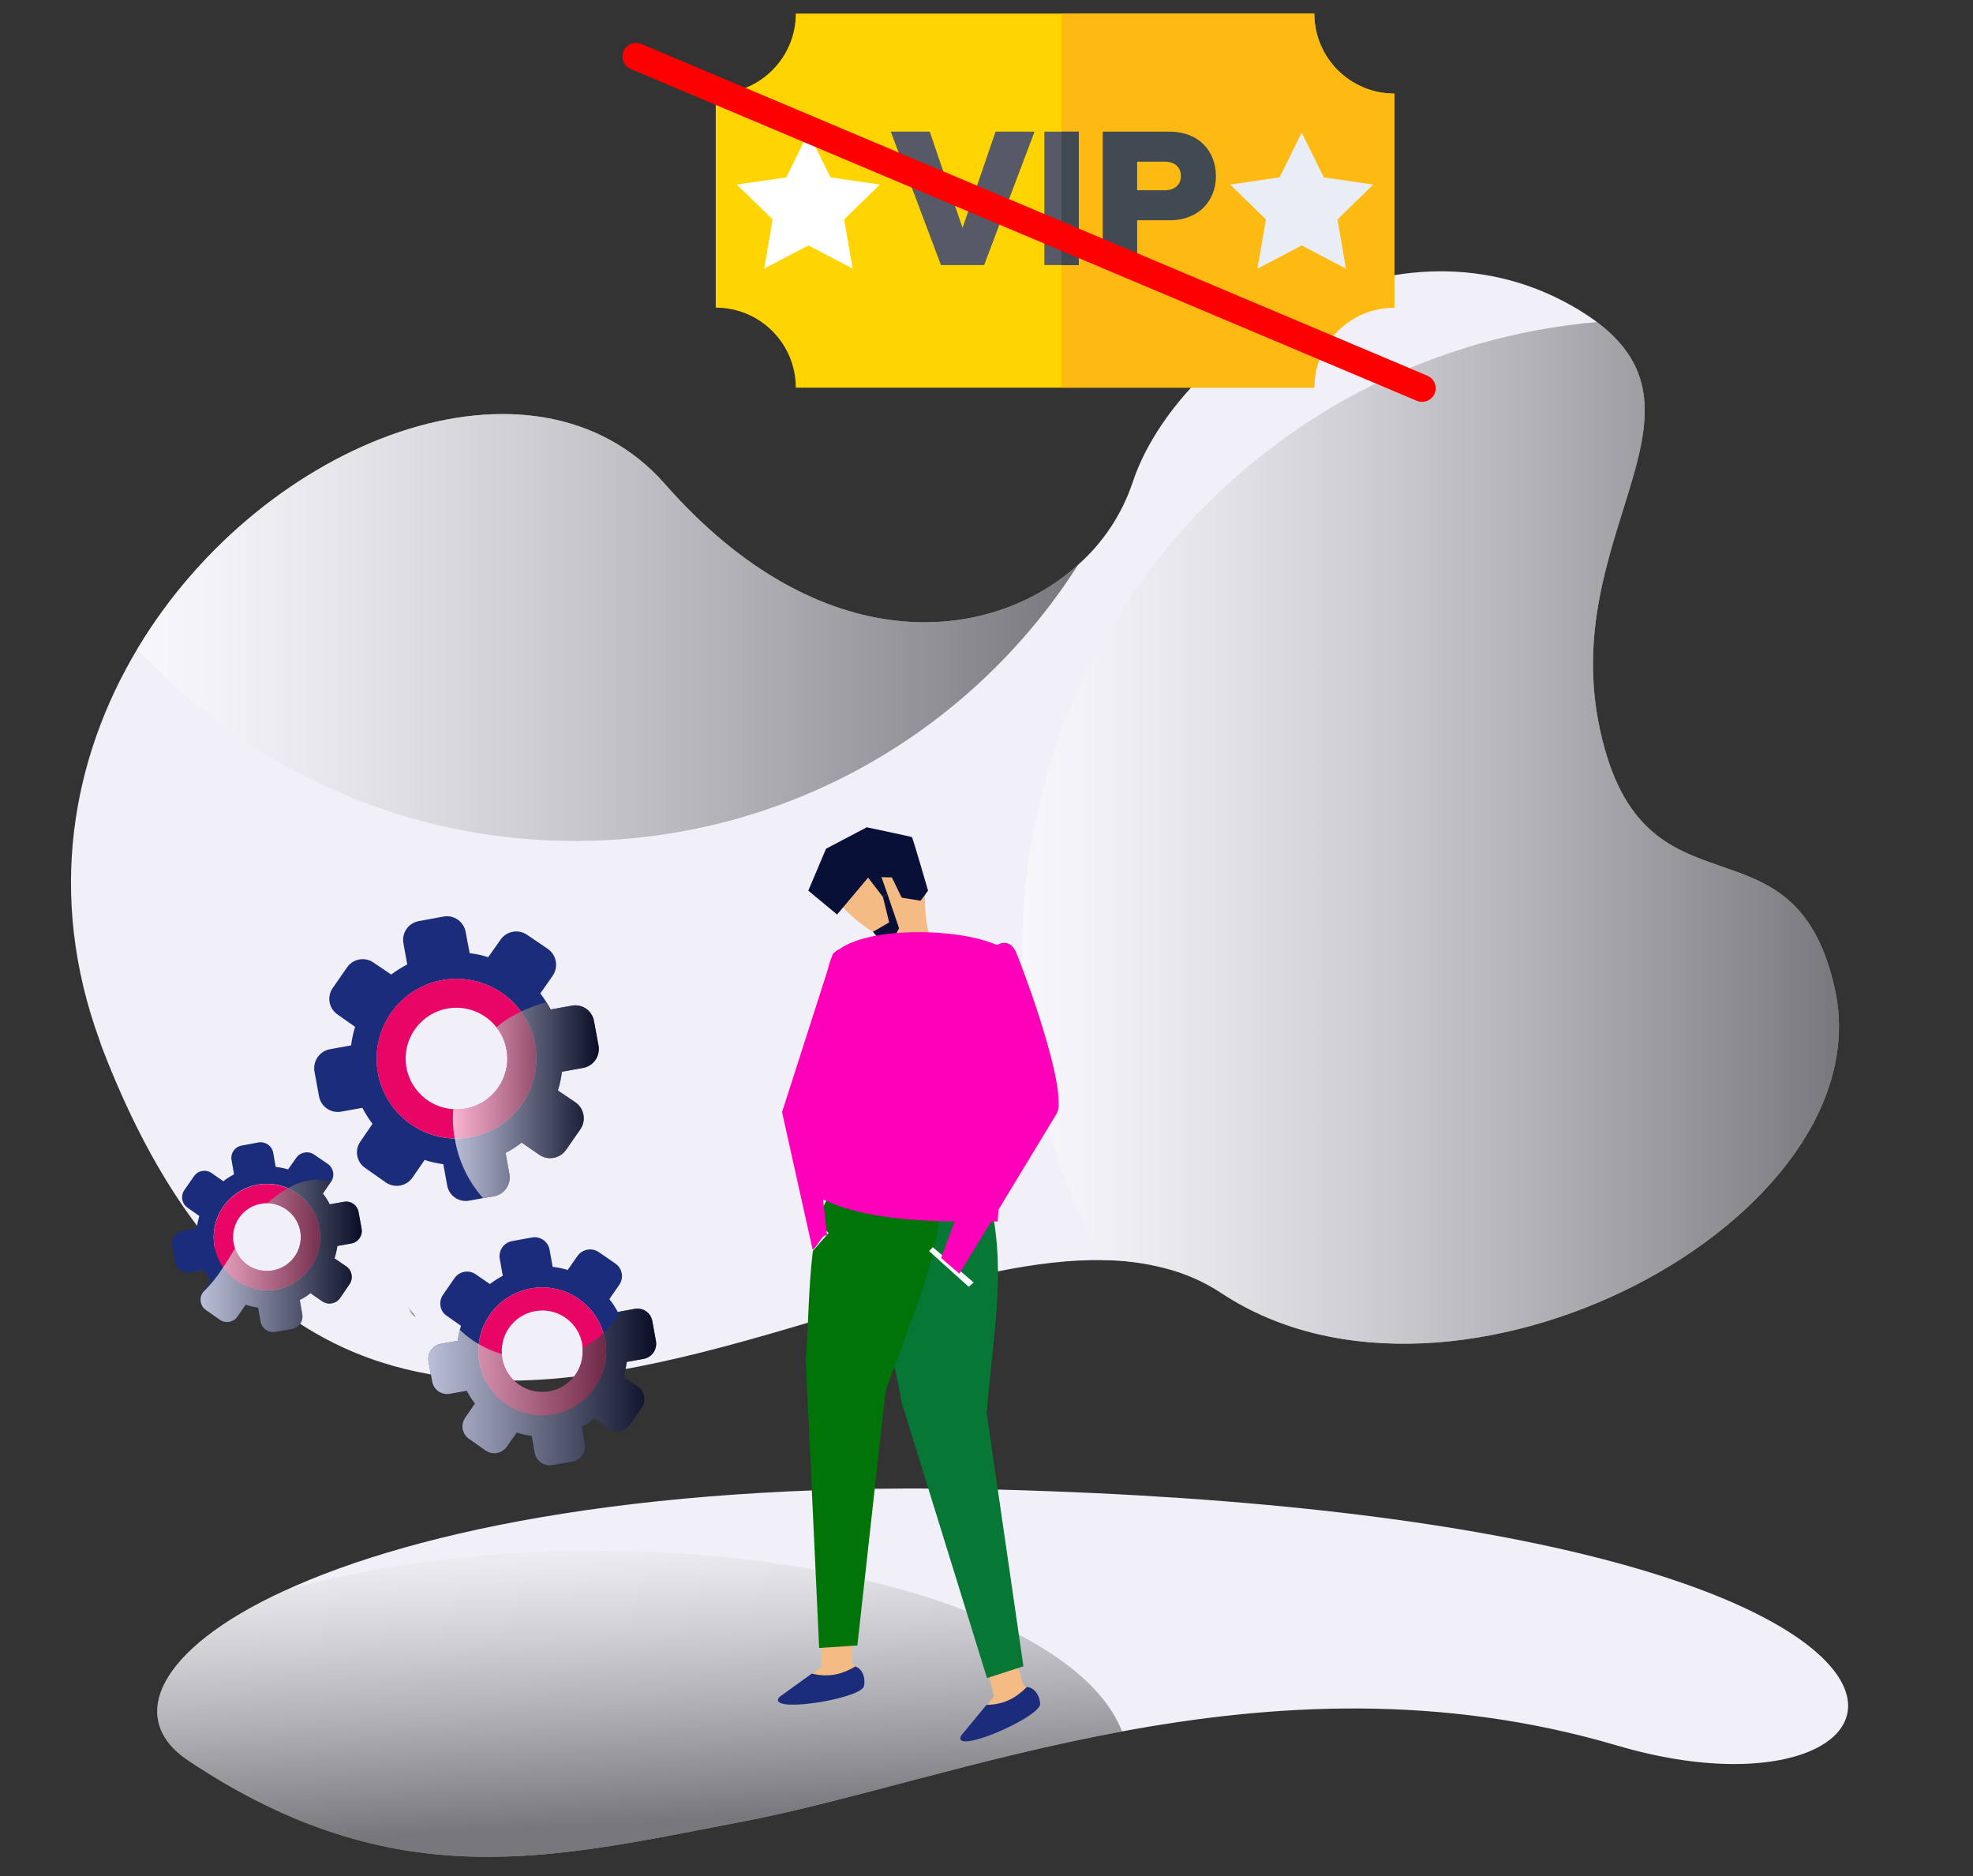 <?xml version="1.0" encoding="utf-8"?>
<!-- Generator: Adobe Illustrator 25.1.0, SVG Export Plug-In . SVG Version: 6.00 Build 0)  -->
<svg version="1.1" id="Calque_1" xmlns="http://www.w3.org/2000/svg" xmlns:xlink="http://www.w3.org/1999/xlink" x="0px" y="0px"
	 viewBox="0 0 580.198 551.749" style="enable-background:new 0 0 580.198 551.749;" xml:space="preserve">
<rect x="0" y="0" width="580.198" height="551.749" fill="#333333" stroke="none"/>
<style type="text/css">
	.st0{fill:#F1EFF8;}
	.st1{opacity:0.5;fill:url(#Tracé_8251_1_);enable-background:new    ;}
	.st2{opacity:0.5;fill:url(#Tracé_8253_1_);enable-background:new    ;}
	.st3{opacity:0.5;fill:url(#Tracé_8254_1_);enable-background:new    ;}
	.st4{fill:#F4BC84;}
	.st5{fill:#1B2C7B;}
	.st6{fill:#077736;}
	.st7{fill:#007409;}
	.st8{fill:#091038;}
	.st9{fill:#FFFFFF;}
	.st10{fill:#FF00BA;}
	.st11{fill:#E90566;}
	.st12{opacity:0.7;fill:url(#Tracé_8282_1_);enable-background:new    ;}
	.st13{opacity:0.7;fill:url(#Tracé_8283_1_);enable-background:new    ;}
	.st14{opacity:0.7;fill:url(#Tracé_8284_1_);enable-background:new    ;}
	.st15{opacity:0.7;fill:url(#Tracé_8285_1_);enable-background:new    ;}
	.st16{fill:#FFD400;}
	.st17{fill:#FDBA12;}
	.st18{fill:#555A66;}
	.st19{fill:#414952;}
	.st20{fill:#E9EDF5;}
	.st21{fill:none;stroke:#FF0000;stroke-width:8;stroke-linecap:round;}
</style>
<g id="Groupe_3234" transform="translate(-142.042 -784.169)">
	<g id="Groupe_3097" transform="translate(-1091.717 664.16)">
		<g id="Partnership_Strategic" transform="translate(1233.76 242)">
			<g id="Groupe_3074">
				<g id="Groupe_3072" transform="translate(40.836 576.047)">
					<path id="Tracé_8250" class="st0" d="M434.672-184.76c-51.955-15.307-101.237-12.332-145.562-4.139
						c-42.643,7.891-80.671,20.653-112.018,26.603c-55.103,10.478-101.41,22.766-162.594-18.067
						c-18.324-12.245-8.968-32.768,28.285-49.886c39.194-18.109,109.258-32.511,210.497-29.751
						C563.635-251.591,532.893-155.744,434.672-184.76z"/>
					
						<linearGradient id="Tracé_8251_1_" gradientUnits="userSpaceOnUse" x1="149.429" y1="-321.076" x2="149.533" y2="-321.712" gradientTransform="matrix(456.602 0 0 -144.84 -68115.609 -46759.582)">
						<stop  offset="0" style="stop-color:#FFFFFF"/>
						<stop  offset="0.085" style="stop-color:#F5F5F5"/>
						<stop  offset="0.229" style="stop-color:#DADADA"/>
						<stop  offset="0.413" style="stop-color:#AFAFAF"/>
						<stop  offset="0.631" style="stop-color:#747474"/>
						<stop  offset="0.876" style="stop-color:#292929"/>
						<stop  offset="1" style="stop-color:#000000"/>
					</linearGradient>
					<path id="Tracé_8251" class="st1" d="M289.111-188.9c-42.643,7.891-80.671,20.653-112.018,26.603
						c-55.103,10.478-101.41,22.766-162.594-18.067c-18.324-12.245-8.968-32.768,28.285-49.886
						c25.699-7.416,57.26-11.772,91.365-11.772C212.621-242.02,277.597-218.952,289.111-188.9z"/>
				</g>
				<g id="Groupe_3073">
					<path id="Tracé_8252" class="st0" d="M359.135,258.228c-5.121-3.373-10.777-5.852-16.728-7.332
						c-5.846-1.511-11.856-2.293-17.894-2.329c-19.531-0.388-41.78,5.219-65.279,12.031c-6.769,1.94-13.581,3.967-20.523,6.036
						c-33.372,9.917-68.426,19.661-101.281,16.9c-19.748-1.637-38.72-7.761-56.095-21.169
						c-19.489-14.919-36.907-38.935-51.136-75.803c-0.345-0.905-0.69-1.811-0.949-2.715c-15.609-42.772-7.977-83.086,11.122-114.993
						C77.322,7.068,157.175-23.373,195.593,20.391c45.66,51.957,95.417,47.213,121.46,23.673c7.32-6.479,12.82-14.758,15.954-24.017
						c13.193-40.184,77.869-83.344,131.421-50.835c1.896,1.165,3.621,2.329,5.174,3.493c36.649,27.51-11.341,63.425,0.905,119.865
						c12.719,58.855,56.958,22.119,69.03,76.058C554.67,236.497,427.951,303.846,359.135,258.228z"/>
					
						<linearGradient id="Tracé_8253_1_" gradientUnits="userSpaceOnUse" x1="189.631" y1="253.505" x2="190.253" y2="253.505" gradientTransform="matrix(386.584 0 0 -483.527 -73007.836 122699.227)">
						<stop  offset="0" style="stop-color:#FFFFFF"/>
						<stop  offset="0.085" style="stop-color:#F5F5F5"/>
						<stop  offset="0.229" style="stop-color:#DADADA"/>
						<stop  offset="0.413" style="stop-color:#AFAFAF"/>
						<stop  offset="0.631" style="stop-color:#747474"/>
						<stop  offset="0.876" style="stop-color:#292929"/>
						<stop  offset="1" style="stop-color:#000000"/>
					</linearGradient>
					<path id="Tracé_8253" class="st2" d="M359.135,258.225c-5.121-3.373-10.777-5.852-16.728-7.332
						c-5.846-1.511-11.856-2.293-17.894-2.329c-14.228-25.157-22.35-53.303-23.714-82.173c-0.129-2.976-0.216-5.993-0.216-9.009
						c0-96.883,74.291-176.39,169.02-184.67c36.648,27.51-11.341,63.425,0.905,119.865c12.719,58.855,56.958,22.119,69.03,76.058
						C554.671,236.497,427.951,303.846,359.135,258.225z"/>
					
						<linearGradient id="Tracé_8254_1_" gradientUnits="userSpaceOnUse" x1="190.036" y1="253.316" x2="190.657" y2="253.316" gradientTransform="matrix(445.301 0 0 -202.036 -84582.859 51241.664)">
						<stop  offset="0" style="stop-color:#FFFFFF"/>
						<stop  offset="0.085" style="stop-color:#F5F5F5"/>
						<stop  offset="0.229" style="stop-color:#DADADA"/>
						<stop  offset="0.413" style="stop-color:#AFAFAF"/>
						<stop  offset="0.631" style="stop-color:#747474"/>
						<stop  offset="0.876" style="stop-color:#292929"/>
						<stop  offset="1" style="stop-color:#000000"/>
					</linearGradient>
					<path id="Tracé_8254" class="st3" d="M317.053,44.067c-31.129,48.851-85.758,81.233-147.934,81.233
						c-48.931,0.07-95.642-20.408-128.747-56.44C77.324,7.071,157.176-23.369,195.594,20.395
						C241.254,72.352,291.011,67.608,317.053,44.067z"/>
				</g>
			</g>
			<g id="Groupe_3086" transform="translate(334.607 263.131)">
				<g id="Groupe_3085" transform="translate(0)">
					<g id="Groupe_3079" transform="translate(47.898 172.269)">
						<g id="Groupe_3078" transform="translate(38.427 224.434)">
							<path id="Tracé_8261" class="st4" d="M-130.2-289.316l1.573,6.231l-5.903,7.663l17.622-7.746l-3.155-3.394l-1.656-5.504
								L-130.2-289.316z"/>
							<path id="Tracé_8262" class="st5" d="M-118.961-285.743c-2.958,2.951-6.499,5.198-11.863,5.243l-7.474,9.047
								c-2.815,5.806,21.938-4.792,23.207-9.009C-114.942-282.662-116.449-285.58-118.961-285.743z"/>
						</g>
						<path id="Tracé_8263" class="st6" d="M-92.011-207.081c5.682,22.018,1.884,38.851-0.337,65.2l10.796,74.476l-10.704,3.47
							l-25.086-81.013c-2.05-13.015-11.362-43.299-3.571-51.738L-92.011-207.081z"/>
					</g>
					<g id="Groupe_3081" transform="translate(0 165.409)">
						<g id="Groupe_3080" transform="translate(0 220.784)">
							<path id="Tracé_8264" class="st4" d="M-93.052-287.562l-0.047,6.427l-7.642,5.929l19.005-3.059l-2.199-4.079l-0.217-5.744
								L-93.052-287.562z"/>
							<path id="Tracé_8265" class="st5" d="M-83.075-281.272c-3.604,2.113-7.6,3.393-12.799,2.085l-9.515,6.874
								c-4.185,4.909,22.438,0.887,24.729-2.875C-79.96-277.279-80.684-280.481-83.075-281.272z"/>
						</g>
						<path id="Tracé_8266" class="st7" d="M-57.436-204.484c-0.083,22.791-7.959,38.126-16.757,63.012l-8.295,74.828l-1.678,0.083
							l-8.885,0.587h-0.669l-3.94-84.713c0.755-7.375,0.67-20.615,2.095-31.925v-0.085c0.169-1.005,0.336-2.011,0.503-3.016
							c1.172-7.375,3.268-13.575,7.038-15.922L-57.436-204.484z"/>
					</g>
					<g id="Groupe_3082" transform="translate(14.365)">
						<path id="Tracé_8268" class="st4" d="M-88.098-108.468c1.502-1.611,1.558-7.109,1.807-12.084l9.294-1.205
							c0.037,4.648,0.357,8.93,1.562,12.06C-79.416-104.608-86.659-104.328-88.098-108.468z"/>
						<path id="Tracé_8269" class="st4" d="M-87.946-109.43c4.234-0.774,8.442-8.192,11.887-13.809l-16.286-17.766l-14.508,13.64
							C-104.627-119.407-92.314-109.68-87.946-109.43z"/>
						<path id="Tracé_8270" class="st8" d="M-78.255-120.257l-5.545-0.898l-2.908-5.953l-3.041-0.08l1.717,4.909l-1.297,0.916
							l-4.357-5.678l-9.13,10.842l-8.458-7.016l5.213-12.329l11.977-6.304c0,0,13.067,2.742,13.289,2.892
							c0.222,0.15,4.735,15.72,4.735,15.72L-78.255-120.257z"/>
					</g>
					<path id="Tracé_8271" class="st9" d="M-60.285-18.365l12.021,10.408l-1.498,1.205l-11.646-10.493L-60.285-18.365z"/>
					<path id="Tracé_8272" class="st9" d="M-90.953-22.567l-4.609,5.278c0.169-1.005,0.337-2.011,0.503-3.016l3.017-3.352
						L-90.953-22.567z"/>
					<path id="Tracé_8275" class="st8" d="M-74.961-121.365l1.832,7.483l-4.761,2.763l2.517,3.033l3.176-0.284l1.976-3.794
						l-3.443-10.117L-74.961-121.365z"/>
					<path id="Union_4" class="st10" d="M-57.855-15.194l4-10.731c-14.688-0.228-28.349-1.564-38.705-6.47l1.256,11.308
						c-0.315-1.727-1.471-0.215-2.525,1.297c-0.966,1.386-1.847,2.772-1.916,1.664l-8.883-39.971l13.306-41.473
						c0.308-1.278,0.687-2.537,1.133-3.773c0.055-0.102,0.112-0.201,0.174-0.301l0.299-0.939c0.653-0.674,1.42-1.226,2.265-1.633
						c9.114-6.292,34.063-6.176,46.024-1.016c2.081-1.135,4.129-0.857,5.518,1.864c6.918,17.447,12.88,37.346,12.581,44.428
						c0.119,1.049-0.026,2.111-0.423,3.09l-17.223,28.406l-0.262,3.5c-0.63,0.009-1.259,0.016-1.887,0.023l-9.369,15.334
						L-57.855-15.194z M-92.761-34.213c0.035-0.068,0.071-0.139,0.105-0.208c-0.041,0.009-0.083,0.013-0.124,0.013L-92.761-34.213z"
						/>
				</g>
			</g>
		</g>
		<g id="Groupe_3096" transform="translate(1281.579 547.225)">
			<g id="Groupe_3089" transform="translate(0 106.955)">
				<g id="Groupe_3088">
					<g id="Groupe_3087">
						<path id="Tracé_8276" class="st5" d="M55.536-168.52c2.027-0.393,3.357-2.349,2.976-4.379l-0.899-4.886
							c-0.347-1.998-2.247-3.337-4.245-2.99c-0.026,0.005-0.052,0.009-0.078,0.014l-4.154,0.73c-0.553-1.12-1.231-2.175-2.021-3.143
							l2.302-3.369l0.111-0.111c1.178-1.692,0.778-4.017-0.897-5.219l-4.101-2.807c-1.713-1.14-4.021-0.718-5.219,0.954
							l-2.413,3.424c-1.19-0.361-2.412-0.605-3.649-0.73l-0.73-4.211c-0.4-2.023-2.351-3.348-4.379-2.976l-4.83,0.898
							c-2.002,0.315-3.37,2.194-3.054,4.197c0.007,0.042,0.014,0.085,0.022,0.127l0.73,4.154c-1.113,0.568-2.165,1.245-3.143,2.022
							l-3.479-2.415c-1.686-1.164-3.995-0.74-5.159,0.945c-0.002,0.003-0.004,0.006-0.007,0.01l-2.808,4.042
							c-1.182,1.678-0.781,3.997,0.897,5.179c0.019,0.014,0.038,0.027,0.058,0.04l3.424,2.415c-0.348,1.197-0.61,2.416-0.786,3.65
							l-4.154,0.73c-2.033,0.393-3.38,2.338-3.032,4.379l0.898,4.884c0.373,2.015,2.308,3.347,4.323,2.976l4.155-0.73
							c0.608,1.089,1.283,2.139,2.021,3.145l-2.361,3.424c0,0.057,0,0.057-0.056,0.112c-1.143,1.675-0.716,3.96,0.955,5.109
							l4.101,2.863c1.685,1.163,3.995,0.74,5.158-0.945c0.002-0.003,0.005-0.007,0.007-0.01l2.414-3.479
							c1.188,0.393,2.41,0.675,3.65,0.843l0.73,4.101c0.371,2.046,2.329,3.403,4.375,3.033c0.002,0,0.003-0.001,0.005-0.001
							l4.884-0.843c2.027-0.393,3.357-2.349,2.976-4.379l-0.729-4.154c1.12-0.554,2.175-1.232,3.144-2.021l3.479,2.413
							c1.709,1.159,4.031,0.735,5.219-0.953l2.807-4.101c1.158-1.709,0.733-4.031-0.955-5.219l-3.479-2.357
							c0.392-1.188,0.674-2.41,0.843-3.65L55.536-168.52z M33.471-154.99c-6.052,1.135-12.201-1.422-15.664-6.513
							c-1.271-1.815-2.133-3.884-2.528-6.064c-1.565-8.506,4.062-16.671,12.569-18.236c8.506-1.565,16.671,4.062,18.236,12.569
							c1.565,8.506-4.062,16.671-12.569,18.236C33.5-154.996,33.485-154.993,33.471-154.99L33.471-154.99z"/>
						<path id="Tracé_8277" class="st11" d="M46.104-173.125c-0.942-5.182-4.421-9.546-9.264-11.619
							c-7.936-3.405-17.129,0.268-20.534,8.203c-3.405,7.936,0.268,17.129,8.203,20.534c2.822,1.211,5.938,1.564,8.959,1.015
							C41.958-156.52,47.609-164.631,46.104-173.125z M32.46-160.604c-4.81,0.917-9.566-1.831-11.173-6.456
							c-0.158-0.498-0.289-1.004-0.393-1.516c-1.004-5.407,2.566-10.605,7.973-11.609c0.019-0.003,0.037-0.007,0.056-0.01
							c0.649-0.11,1.306-0.166,1.965-0.169c4.742,0.153,8.737,3.588,9.601,8.253C41.443-166.719,37.852-161.571,32.46-160.604
							L32.46-160.604z"/>
					</g>
				</g>
			</g>
			<g id="Groupe_3092" transform="translate(121.295 151.896)">
				<g id="Groupe_3091">
					<g id="Groupe_3090">
						<path id="Tracé_8278" class="st5" d="M20.185-179.525c2.425-0.463,4.026-2.789,3.593-5.219l-1.067-5.895
							c-0.417-2.407-2.707-4.02-5.114-3.602c-0.017,0.003-0.035,0.006-0.052,0.009l-4.323,0.786l-0.674,0.112
							c-0.692-1.336-1.52-2.597-2.471-3.762l2.92-4.211c1.402-2.033,0.901-4.817-1.122-6.233l-4.884-3.368
							c-2.051-1.407-4.852-0.906-6.289,1.124l-2.863,4.101c-1.451-0.423-2.935-0.724-4.436-0.898l-0.897-4.997
							c-0.413-2.43-2.717-4.066-5.147-3.653c-0.007,0.001-0.013,0.002-0.02,0.003l-5.841,1.066c-2.449,0.434-4.082,2.77-3.651,5.219
							l0.898,4.998c-1.337,0.698-2.613,1.505-3.817,2.413l-4.155-2.863c-2.033-1.402-4.816-0.9-6.231,1.124l-3.369,4.884
							c-0.635,0.897-0.915,1.997-0.786,3.089c0.121,1.285,0.825,2.443,1.909,3.143l0.505,0.337l3.649,2.582
							c-0.112,0.394-0.223,0.786-0.336,1.181c-0.298,1.047-0.505,2.117-0.618,3.199l-4.998,0.898
							c-2.433,0.449-4.042,2.785-3.593,5.218c0,0,0,0.001,0,0.001l1.067,5.841c0.411,2.429,2.713,4.065,5.142,3.654
							c0.008-0.001,0.015-0.003,0.023-0.004l4.997-0.898c0.705,1.315,1.512,2.573,2.413,3.762l-2.863,4.154
							c-1.411,2.028-0.912,4.816,1.116,6.227c0.003,0.002,0.005,0.003,0.007,0.005l4.884,3.424c2.034,1.403,4.818,0.901,6.234-1.123
							l2.92-4.156c1.424,0.463,2.891,0.783,4.379,0.955l0.897,4.997c0.459,2.446,2.815,4.056,5.26,3.596
							c0.006-0.001,0.011-0.002,0.017-0.003l5.783-1.01c2.462-0.446,4.097-2.803,3.651-5.265c-0.001-0.004-0.002-0.009-0.002-0.013
							l-0.897-4.94c1.328-0.705,2.587-1.532,3.76-2.471l4.156,2.92c2.053,1.396,4.846,0.897,6.288-1.124l3.424-4.94
							c1.402-2.032,0.901-4.816-1.122-6.231l-4.21-2.863c0.451-1.427,0.77-2.893,0.953-4.379L20.185-179.525z M-6.317-163.243
							c-10.216,1.846-19.993-4.939-21.839-15.155c0-0.002-0.001-0.004-0.001-0.006c-0.336-1.796-0.393-3.632-0.168-5.445
							c1.153-10.307,10.442-17.727,20.749-16.574c7.499,0.839,13.767,6.084,15.914,13.317c0.22,0.66,0.389,1.336,0.505,2.022
							c1.847,10.215-4.937,19.993-15.152,21.839C-6.312-163.244-6.314-163.243-6.317-163.243z"/>
						<path id="Tracé_8279" class="st11" d="M8.84-185.086c-0.116-0.686-0.285-1.362-0.505-2.022
							c-2.951-9.942-13.402-15.61-23.344-12.659c-7.235,2.147-12.481,8.417-13.319,15.916c-0.225,1.813-0.168,3.65,0.168,5.445
							c1.845,10.217,11.623,17.005,21.84,15.16C3.897-165.09,10.685-174.868,8.84-185.086L8.84-185.086z M-7.554-169.983
							c-6.475,1.158-12.669-3.13-13.865-9.598c-0.064-0.446-0.101-0.896-0.111-1.347c-0.498-6.565,4.42-12.291,10.986-12.789
							c6.131-0.465,11.61,3.809,12.651,9.869c0.075,0.351,0.093,0.711,0.056,1.067c0.605,6.15-3.628,11.729-9.715,12.801
							L-7.554-169.983z"/>
					</g>
				</g>
			</g>
			<g id="Groupe_3095" transform="translate(67.291)">
				<g id="Groupe_3094">
					<g id="Groupe_3093">
						<path id="Tracé_8280" class="st5" d="M56.357-113.188c3.047-0.555,5.077-3.461,4.548-6.513l-1.348-7.299
							c-0.545-3.03-3.443-5.044-6.473-4.499c-0.014,0.003-0.028,0.005-0.042,0.008l-6.233,1.122
							c-0.357-0.742-0.769-1.455-1.235-2.134c-0.553-0.892-1.153-1.754-1.797-2.582l3.65-5.219c1.742-2.567,1.12-6.055-1.404-7.86
							l-6.119-4.154c-2.546-1.752-6.029-1.126-7.805,1.404l-3.65,5.166c-1.772-0.571-3.596-0.967-5.445-1.181l-1.181-6.231
							c-0.534-3.035-3.419-5.067-6.456-4.548l-7.299,1.347c-3.047,0.531-5.086,3.432-4.554,6.478
							c0.002,0.012,0.004,0.023,0.006,0.035l1.123,6.233c-1.652,0.859-3.229,1.854-4.715,2.976l-5.219-3.538
							c-2.529-1.746-5.994-1.118-7.749,1.405l-4.211,6.063c-1.776,2.495-1.193,5.958,1.302,7.734
							c0.034,0.024,0.067,0.047,0.101,0.07l5.166,3.651c-0.566,1.773-0.961,3.597-1.181,5.445l-6.233,1.122
							c-3.033,0.576-5.052,3.467-4.548,6.513l1.348,7.357c0.568,3.032,3.477,5.037,6.513,4.49l6.231-1.122
							c0.871,1.645,1.866,3.221,2.976,4.715l-3.537,5.166c-1.778,2.489-1.201,5.947,1.287,7.724
							c0.038,0.027,0.077,0.054,0.116,0.081l6.064,4.267c2.547,1.745,6.024,1.119,7.803-1.404l3.593-5.219
							c1.791,0.582,3.633,0.996,5.501,1.235l1.124,6.177c0.495,3.02,3.344,5.068,6.364,4.573c0.05-0.008,0.099-0.017,0.149-0.026
							l4.043-0.73l3.256-0.559c3.053-0.575,5.064-3.515,4.492-6.569l-1.123-6.175c1.669-0.852,3.248-1.868,4.717-3.032l5.219,3.593
							c2.549,1.74,6.022,1.116,7.804-1.404l4.267-6.121c1.742-2.567,1.12-6.055-1.404-7.86l-5.219-3.537
							c0.565-1.793,0.96-3.636,1.181-5.503L56.357-113.188z M23.286-92.808c-1.538,0.27-3.098,0.401-4.66,0.392
							c-12.968-0.286-23.249-11.03-22.964-23.998c0.286-12.968,11.03-23.249,23.998-22.964c7.313,0.161,14.133,3.72,18.448,9.626
							c2.134,2.842,3.558,6.153,4.154,9.656C44.537-107.324,36.05-95.121,23.286-92.808L23.286-92.808z"/>
						<path id="Tracé_8281" class="st11" d="M42.264-120.094c-0.596-3.504-2.02-6.814-4.154-9.656
							c-7.646-10.486-22.344-12.788-32.829-5.142c-10.486,7.646-12.788,22.344-5.142,32.829c4.32,5.925,11.159,9.493,18.49,9.648
							c1.562,0.009,3.122-0.122,4.66-0.392C36.051-95.12,44.537-107.323,42.264-120.094z M21.771-101.229
							c-1.184,0.223-2.393,0.28-3.592,0.169c-8.226-0.514-14.478-7.599-13.964-15.825c0.514-8.226,7.599-14.478,15.825-13.964
							c4.258,0.266,8.199,2.342,10.827,5.703c1.546,1.916,2.571,4.198,2.976,6.625C35.269-110.416,29.871-102.684,21.771-101.229
							L21.771-101.229z"/>
					</g>
				</g>
			</g>
			
				<linearGradient id="Tracé_8282_1_" gradientUnits="userSpaceOnUse" x1="142.248" y1="-50.694" x2="142.869" y2="-50.694" gradientTransform="matrix(76.312 0 0 -72.069 -10844.021 -3711.368)">
				<stop  offset="0" style="stop-color:#FFFFFF"/>
				<stop  offset="0.256" style="stop-color:#C1C1C1"/>
				<stop  offset="0.845" style="stop-color:#292929"/>
				<stop  offset="1" style="stop-color:#000000"/>
			</linearGradient>
			<path id="Tracé_8282" class="st12" d="M51.382-60.835c-0.168,1.24-0.45,2.462-0.843,3.65l3.479,2.357
				c1.688,1.188,2.113,3.51,0.955,5.219l-2.807,4.101c-1.189,1.688-3.511,2.112-5.219,0.953l-3.479-2.413
				c-0.969,0.789-2.024,1.467-3.145,2.021l0.729,4.154c0.38,2.03-0.949,3.986-2.976,4.379l-4.884,0.843
				c-2.045,0.373-4.005-0.982-4.378-3.028c0-0.002-0.001-0.003-0.001-0.005l-0.73-4.101c-1.24-0.168-2.462-0.45-3.65-0.843
				l-2.414,3.479c-1.158,1.689-3.467,2.12-5.156,0.961c-0.003-0.002-0.006-0.004-0.009-0.006l-4.101-2.863
				c-1.671-1.15-2.098-3.434-0.955-5.109c0.056-0.057,0.056-0.057,0.056-0.112c2.267-2.209,4.264-4.678,5.952-7.355
				c1.235-1.798,2.361-3.706,3.479-5.558c1.858,5.18,7.563,7.873,12.743,6.016c4.554-1.633,7.277-6.302,6.456-11.07
				c-0.864-4.665-4.86-8.099-9.601-8.253c1.788-1.709,3.789-3.18,5.952-4.379c4.039-2.302,8.421-3.257,12.577-1.798l-2.302,3.369
				c0.79,0.969,1.468,2.023,2.021,3.143l4.154-0.73c1.99-0.39,3.919,0.907,4.309,2.897c0.005,0.026,0.01,0.052,0.014,0.078
				l0.899,4.886c0.381,2.03-0.949,3.986-2.976,4.379L51.382-60.835z"/>
			
				<linearGradient id="Tracé_8283_1_" gradientUnits="userSpaceOnUse" x1="133.956" y1="-36.797" x2="134.577" y2="-36.797" gradientTransform="matrix(3.886 0 0 -5.6 -448.506 -247.757)">
				<stop  offset="0" style="stop-color:#FFFFFF"/>
				<stop  offset="0.256" style="stop-color:#C1C1C1"/>
				<stop  offset="0.845" style="stop-color:#292929"/>
				<stop  offset="1" style="stop-color:#000000"/>
			</linearGradient>
			<path id="Tracé_8283" class="st13" d="M73.954-40.285c-1.084-0.701-1.788-1.859-1.909-3.145c0.73,1.181,1.573,2.361,2.414,3.479
				L73.954-40.285z"/>
			
				<linearGradient id="Tracé_8284_1_" gradientUnits="userSpaceOnUse" x1="141.849" y1="-50.406" x2="142.471" y2="-50.406" gradientTransform="matrix(107.858 0 0 -74.167 -15221.416 -3757.85)">
				<stop  offset="0" style="stop-color:#FFFFFF"/>
				<stop  offset="0.256" style="stop-color:#C1C1C1"/>
				<stop  offset="0.845" style="stop-color:#292929"/>
				<stop  offset="1" style="stop-color:#000000"/>
			</linearGradient>
			<path id="Tracé_8284" class="st14" d="M136.482-26.73c-0.183,1.486-0.502,2.952-0.953,4.379l4.21,2.863
				c2.023,1.416,2.525,4.199,1.122,6.231l-3.424,4.94c-1.442,2.021-4.235,2.52-6.288,1.124l-4.156-2.92
				c-1.174,0.939-2.432,1.767-3.76,2.471l0.897,4.94c0.453,2.461-1.175,4.823-3.636,5.276c-0.004,0.001-0.009,0.002-0.013,0.002
				l-5.783,1.01c-2.444,0.469-4.805-1.132-5.274-3.576c-0.001-0.006-0.002-0.011-0.003-0.017l-0.897-4.997
				c-1.488-0.172-2.955-0.492-4.379-0.955l-2.92,4.156c-1.417,2.023-4.2,2.524-6.233,1.122l-4.884-3.424
				c-2.031-1.407-2.536-4.194-1.129-6.225c0.002-0.002,0.003-0.005,0.005-0.007l2.863-4.154c-0.901-1.189-1.708-2.447-2.413-3.762
				l-4.997,0.898c-2.427,0.424-4.738-1.2-5.161-3.627c-0.001-0.008-0.003-0.015-0.004-0.023l-1.067-5.841
				c-0.449-2.433,1.159-4.77,3.592-5.219c0,0,0.001,0,0.001,0l4.998-0.898c0.113-1.082,0.32-2.153,0.618-3.199
				c1.676,1.622,3.542,3.036,5.558,4.211c2.137,1.247,4.418,2.228,6.794,2.92c0.01,0.451,0.047,0.901,0.111,1.347
				c1.194,6.471,7.392,10.761,13.869,9.601c6.085-1.073,10.317-6.651,9.712-12.799c1.355-0.679,2.651-1.468,3.875-2.361
				c0.82-0.592,1.59-1.249,2.302-1.966c2.014-1.787,3.671-3.94,4.884-6.344l4.323-0.786c2.402-0.446,4.71,1.14,5.156,3.541
				c0.003,0.017,0.006,0.034,0.009,0.052l1.067,5.895c0.433,2.43-1.168,4.757-3.593,5.219L136.482-26.73z"/>
			
				<linearGradient id="Tracé_8285_1_" gradientUnits="userSpaceOnUse" x1="141.6" y1="-51.222" x2="142.221" y2="-51.222" gradientTransform="matrix(69.082 0 0 -92.709 -9696.609 -4852.48)">
				<stop  offset="0" style="stop-color:#FFFFFF"/>
				<stop  offset="0.256" style="stop-color:#C1C1C1"/>
				<stop  offset="0.845" style="stop-color:#292929"/>
				<stop  offset="1" style="stop-color:#000000"/>
			</linearGradient>
			<path id="Tracé_8285" class="st15" d="M117.417-112.066c-0.22,1.867-0.616,3.71-1.181,5.503l5.219,3.537
				c2.523,1.805,3.146,5.293,1.404,7.86l-4.267,6.121c-1.782,2.519-5.255,3.144-7.804,1.404l-5.219-3.593
				c-1.468,1.164-3.048,2.18-4.717,3.032l1.123,6.175c0.572,3.054-1.438,5.994-4.492,6.569l-3.256,0.559
				c-4.372-4.935-7.254-11.009-8.31-17.517c-0.542-2.848-0.693-5.757-0.449-8.646c1.199,0.111,2.408,0.054,3.592-0.169
				c8.099-1.455,13.496-9.186,12.071-17.29c-0.406-2.428-1.431-4.71-2.976-6.625c1.65-1.393,3.438-2.616,5.334-3.65
				c0.618-0.336,1.291-0.674,1.909-0.953c2.395-1.157,4.896-2.078,7.468-2.753c0.465,0.679,0.878,1.392,1.235,2.134l6.233-1.122
				c3.026-0.567,5.938,1.426,6.505,4.452c0.003,0.013,0.005,0.027,0.007,0.04l1.348,7.299c0.529,3.051-1.501,5.958-4.548,6.513
				L117.417-112.066z"/>
		</g>
	</g>
	<g id="Groupe_3138" transform="translate(427 725.891)">
		<g id="Groupe_3127" transform="translate(20.206 58.279)">
			<path id="Tracé_8334" class="st16" d="M81.329,114.002H-71.143c0-13.001-10.54-23.541-23.541-23.541V27.525
				c13.001,0,23.541-10.54,23.541-23.541c0,0,0,0,0-0.001H81.329c0,13.001,10.539,23.541,23.54,23.541v62.937
				C91.868,90.461,81.329,101,81.329,114.002C81.329,114.002,81.329,114.002,81.329,114.002z"/>
		</g>
		<g id="Groupe_3128" transform="translate(183.866 58.279)">
			<path id="Tracé_8335" class="st17" d="M-82.331,3.983h-74.325v110.019h74.325c0-13.001,10.54-23.541,23.541-23.541V27.525
				C-71.792,27.525-82.331,16.985-82.331,3.983C-82.331,3.983-82.331,3.983-82.331,3.983z"/>
		</g>
		<g id="Groupe_3130" transform="translate(103.034 114.18)">
			<path id="Tracé_8336" class="st18" d="M-111.287,22.041l-14.761-39.225h11.468l9.644,28.287l9.703-28.287h11.467l-14.82,39.225
				L-111.287,22.041z"/>
			<path id="Tracé_8337" class="st18" d="M-80.881,22.041v-39.225h10.115v39.225H-80.881z"/>
			<g id="Groupe_3129" transform="translate(80.832)">
				<path id="Tracé_8338" class="st19" d="M-156.656,22.041v-39.225h5.058v39.225H-156.656z"/>
				<path id="Tracé_8339" class="st19" d="M-144.541,22.041v-39.225h19.642c8.823,0,13.643,5.939,13.643,13.055
					c0,7.057-4.822,12.997-13.643,12.997h-9.526v13.172L-144.541,22.041z M-121.547-4.128c0-2.705-1.999-4.234-4.704-4.234h-8.175
					v8.41h8.173C-123.547,0.047-121.547-1.482-121.547-4.128L-121.547-4.128z"/>
			</g>
		</g>
		<g id="Groupe_3133" transform="translate(30.182 114.605)">
			<g id="Groupe_3131">
				<path id="Tracé_8340" class="st9" d="M-77.42-17.345l6.502,13.172l14.539,2.113L-66.9,8.192l2.485,14.481l-13.005-6.835
					l-13.005,6.835l2.485-14.481L-98.459-2.06l14.539-2.113L-77.42-17.345z"/>
			</g>
			<g id="Groupe_3132" transform="translate(233.488)">
				<path id="Tracé_8341" class="st20" d="M-165.834-17.345l6.502,13.172l14.539,2.113l-10.521,10.252l2.485,14.481l-13.005-6.835
					l-13.005,6.835l2.485-14.481L-186.873-2.06l14.539-2.113L-165.834-17.345z"/>
			</g>
		</g>
	</g>
	<line id="Ligne_121" class="st21" x1="329.094" y1="800.785" x2="560.23" y2="898.335"/>
</g>
</svg>
